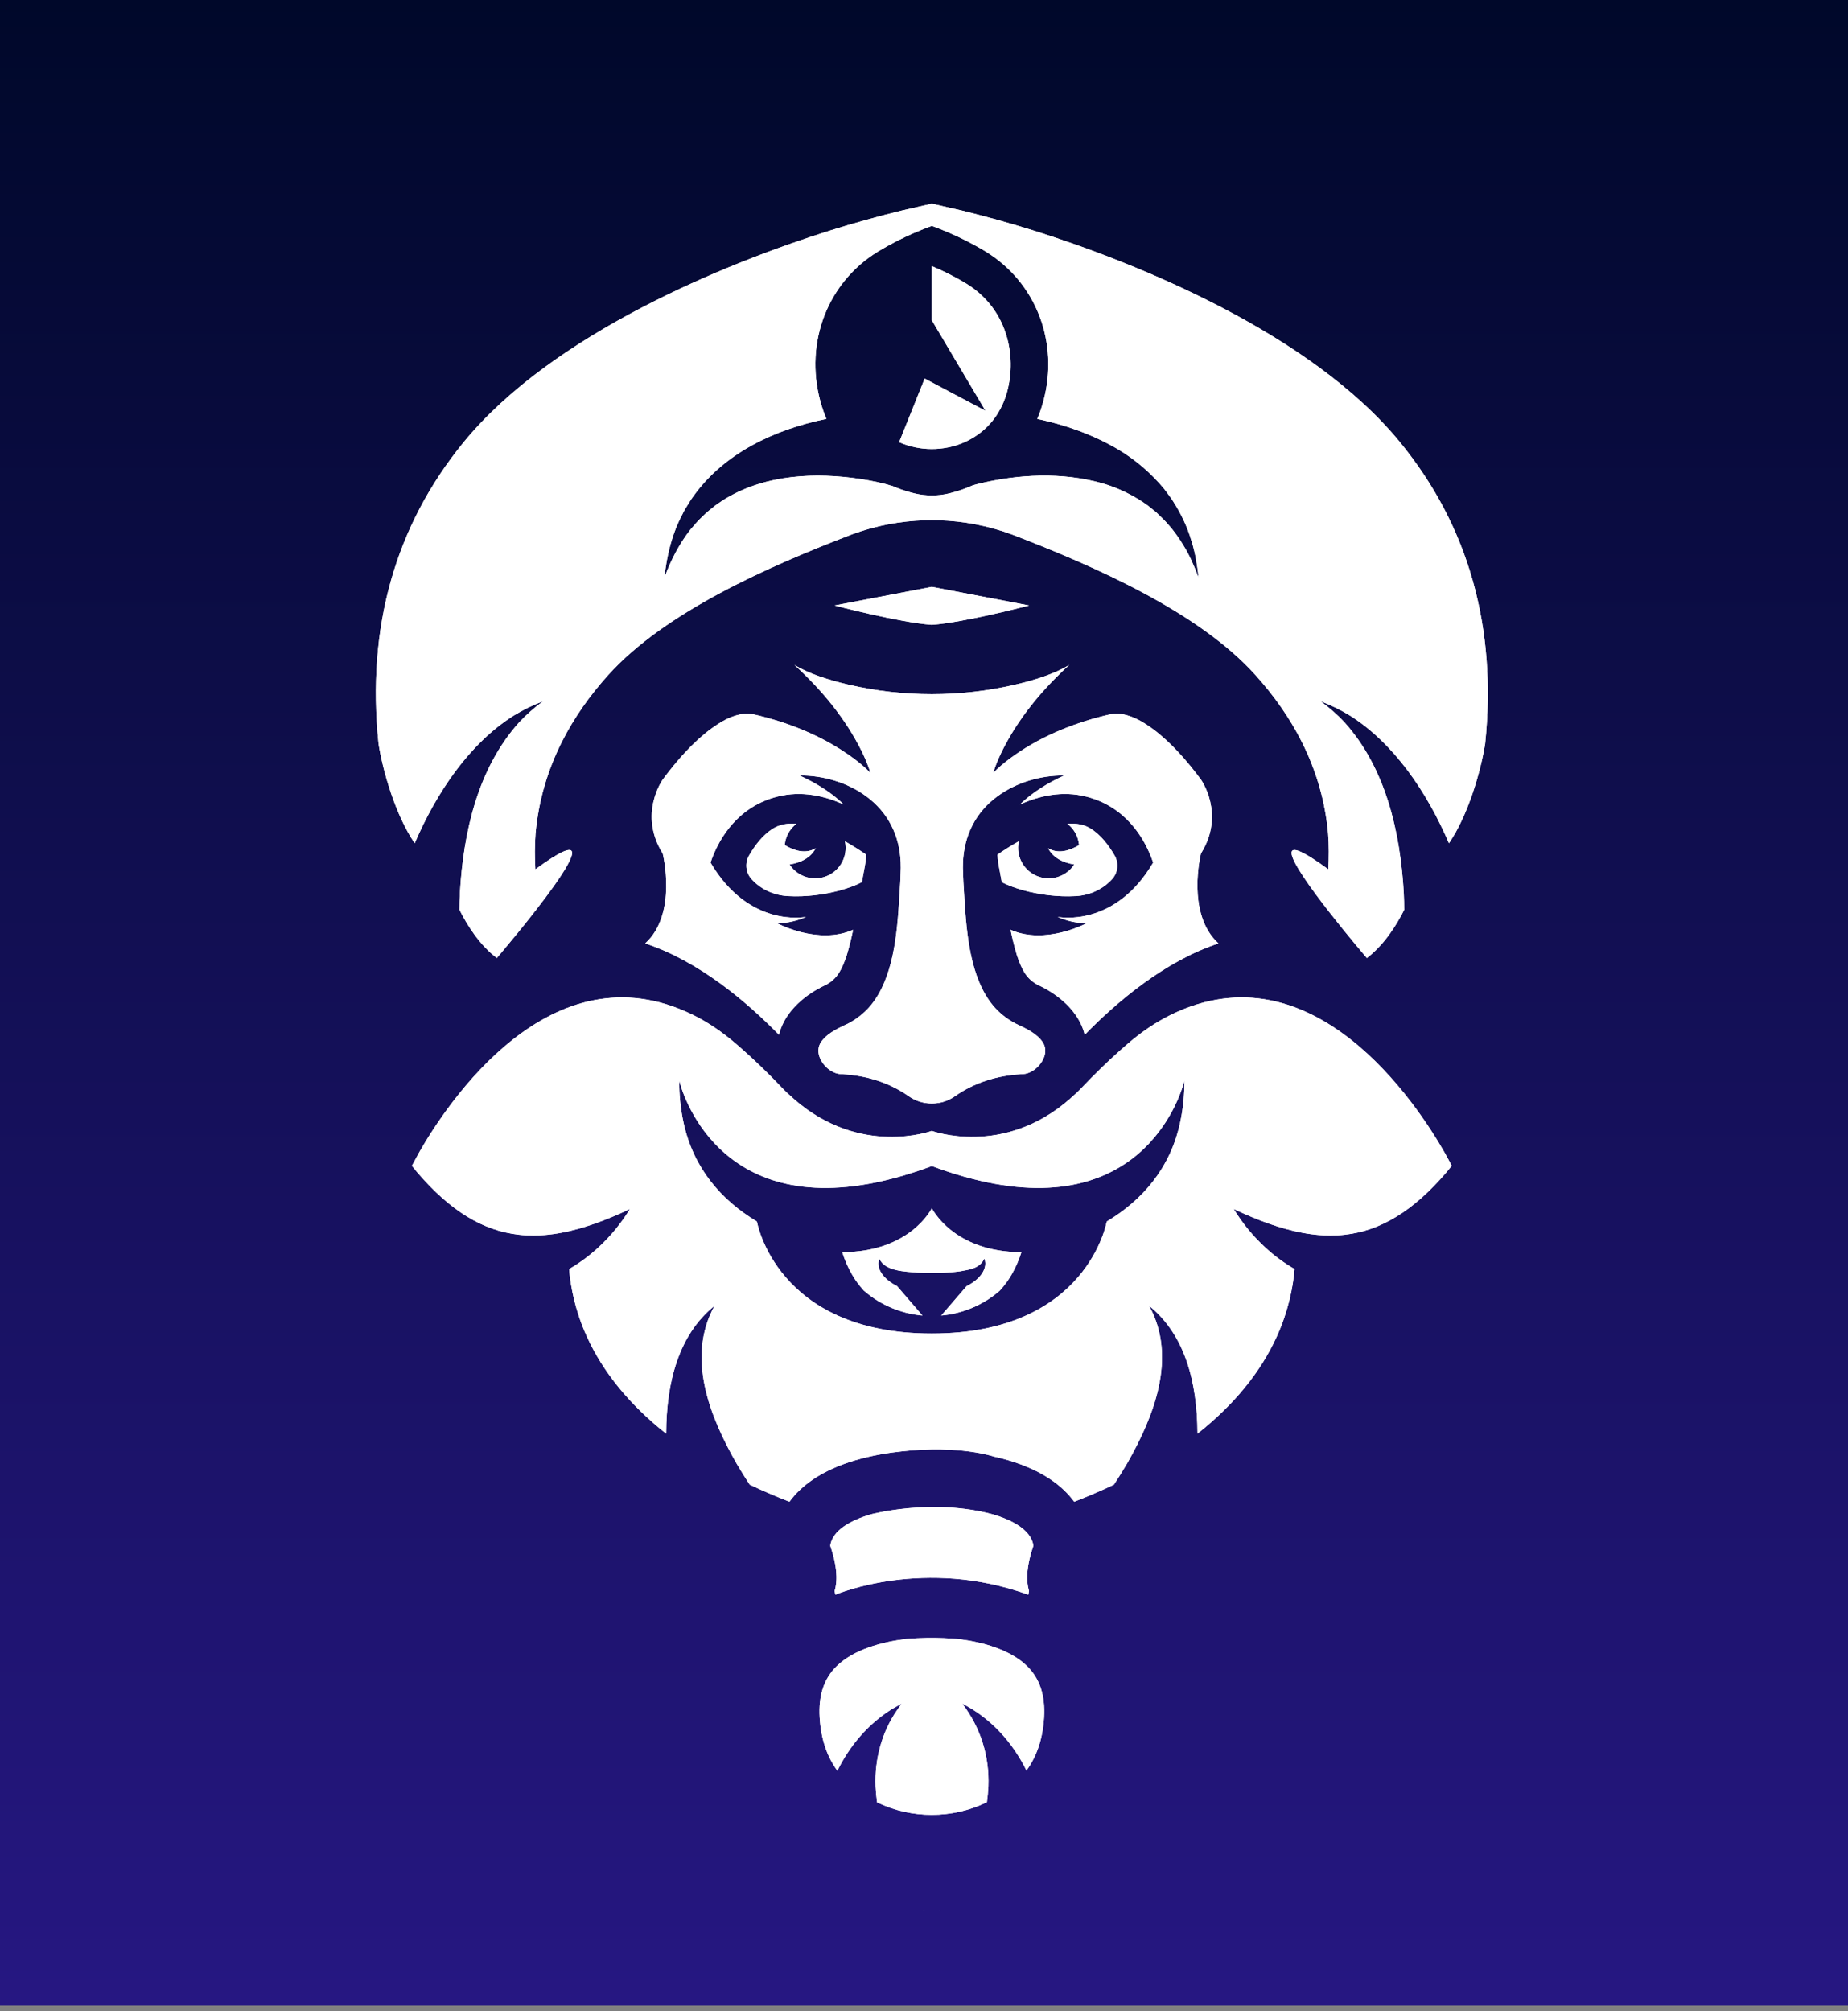 <svg width="250" height="272" viewBox="0 0 250 272" fill="none" xmlns="http://www.w3.org/2000/svg">
<rect x="0" y="0" width="250" height="272" fill="#808080" stroke="none"/>
<rect width="250" height="271.277" fill="url(#paint0_linear_701_31)"/>
<g clip-path="url(#clip0_701_31)">
<path d="M124.987 258.459L125.007 258.449C125.007 258.449 125.004 258.467 125.002 258.474L124.987 258.459V258.459Z" fill="white"/>
<path d="M127.147 258.449L127.167 258.459L127.152 258.474C127.152 258.474 127.149 258.457 127.147 258.449V258.449Z" fill="white"/>
<path d="M106.807 112.427C106.427 113.012 106.216 113.656 106.158 114.302C107.443 115.078 109.003 115.547 110.352 114.726C109.644 116.067 108.28 116.69 106.812 116.928C107.116 117.4 107.522 117.816 108.024 118.14C109.941 119.382 112.499 118.835 113.742 116.921C114.365 115.96 114.535 114.837 114.31 113.798C115.362 114.391 116.341 115.017 117.172 115.588C117.162 115.945 117.129 116.312 117.071 116.69C117.053 116.812 117.03 116.959 117.002 117.121C116.911 117.651 116.777 118.325 116.703 118.723C116.665 118.921 116.63 119.118 116.594 119.316C115.737 119.775 114.753 120.102 113.8 120.386C111.487 121.025 109.02 121.334 106.586 121.202C104.72 121.098 102.938 120.305 101.683 118.921C101.672 118.908 101.66 118.895 101.65 118.883C100.866 118.003 100.752 116.71 101.343 115.694C102.179 114.252 103.214 112.949 104.517 112.105C105.435 111.512 106.541 111.329 107.73 111.423C107.38 111.699 107.063 112.031 106.807 112.427V112.427Z" fill="white"/>
<path d="M139.799 209.067C138.937 211.566 138.739 213.617 139.206 215.186C139.188 215.328 139.155 215.503 139.112 215.698C125.078 210.618 113.255 215.591 113.011 215.695C113.009 215.698 113.006 215.698 113.006 215.698C112.963 215.5 112.93 215.328 112.912 215.186C113.379 213.617 113.181 211.564 112.319 209.067C112.469 208.018 113.288 206.198 117.707 204.852C117.707 204.852 126.044 202.558 134.411 204.852C138.831 206.198 139.65 208.02 139.799 209.067Z" fill="white"/>
<path d="M126.059 84.514C121.564 84.184 112.902 81.895 112.902 81.895L126.059 79.376L139.216 81.895C139.216 81.895 130.555 84.184 126.059 84.514Z" fill="white"/>
<path d="M138.953 225.361C140.662 227.044 141.412 229.307 141.24 232.28C141.077 235.117 140.291 237.505 138.861 239.474C136.955 235.609 134.026 232.382 130.172 230.42C132.664 233.687 133.861 237.532 133.709 241.603C133.676 242.328 133.608 243.046 133.509 243.76C133.473 243.778 133.438 243.793 133.402 243.811C128.765 246.011 123.359 246.019 118.724 243.816C118.701 243.806 118.676 243.796 118.653 243.783C118.549 243.056 118.481 242.328 118.448 241.603C118.306 238.006 119.279 234.288 121.366 231.292L121.982 230.42C121.62 230.63 120.93 230.995 120.57 231.216C117.276 233.317 114.916 236.199 113.28 239.507C111.845 237.538 111.054 235.147 110.887 232.306C110.709 229.332 111.455 227.066 113.164 225.383C115.473 223.105 119.297 222.086 122.578 221.68C123.549 221.601 124.495 221.553 125.408 221.541C126.97 221.52 128.438 221.586 129.797 221.708C133.017 222.131 136.698 223.148 138.953 225.361V225.361Z" fill="white"/>
<path d="M137.832 113.785C137.601 114.827 137.771 115.955 138.397 116.921C139.637 118.835 142.198 119.382 144.112 118.14C144.614 117.816 145.023 117.4 145.327 116.928C143.859 116.69 142.492 116.067 141.785 114.726C143.136 115.547 144.695 115.078 145.981 114.302C145.92 113.656 145.71 113.012 145.329 112.427C145.073 112.031 144.759 111.697 144.406 111.423C145.591 111.332 146.688 111.517 147.601 112.105C148.904 112.949 149.939 114.252 150.776 115.694C151.366 116.71 151.252 118.003 150.469 118.883C150.459 118.895 150.446 118.908 150.436 118.921C149.181 120.305 147.398 121.098 145.532 121.202C143.098 121.334 140.631 121.025 138.319 120.386C137.365 120.102 136.381 119.775 135.524 119.316C135.489 119.118 135.453 118.921 135.415 118.723C135.342 118.325 135.207 117.651 135.116 117.121C135.088 116.959 135.065 116.812 135.048 116.69C134.989 116.313 134.956 115.945 134.946 115.588C135.786 115.015 136.772 114.381 137.832 113.785V113.785Z" fill="white"/>
<path d="M137.568 129.194C137.228 128.076 136.949 126.925 136.704 125.759C141.435 127.871 146.99 124.877 146.99 124.877C145.494 124.865 144.173 124.5 143.073 124.016C143.301 124.061 150.824 125.481 156.002 116.67C154.769 113.05 152.061 109.04 146.95 107.745C143.674 106.916 140.54 107.651 137.976 108.815C138.803 108.001 139.749 107.273 140.748 106.63C141.785 105.96 142.88 105.382 143.96 104.891C140.824 104.86 137.497 105.811 134.921 107.714C133.529 108.741 132.355 110.046 131.551 111.626C130.745 113.174 130.352 114.89 130.273 116.609C130.251 117.131 130.256 117.653 130.286 118.173L130.329 119.301C130.337 119.425 130.344 119.549 130.352 119.676C130.387 120.246 130.42 120.834 130.458 121.44C130.758 126.378 131.265 132.292 134.335 136C135.177 137.011 136.26 137.865 137.434 138.466C138.156 138.803 138.958 139.171 139.657 139.637C140.215 140.005 140.71 140.436 141.052 140.958C141.716 141.949 141.364 143.186 140.588 144.081C140.03 144.725 139.257 145.193 138.478 145.275C138.362 145.285 138.243 145.292 138.123 145.297C134.924 145.46 131.807 146.428 129.186 148.271C128.303 148.892 127.223 149.257 126.059 149.257C124.895 149.257 123.815 148.892 122.933 148.271C120.311 146.428 117.195 145.46 113.995 145.297C113.876 145.292 113.757 145.285 113.64 145.275C112.862 145.193 112.088 144.725 111.531 144.081C110.755 143.186 110.402 141.949 111.067 140.958C111.409 140.436 111.903 140.005 112.461 139.637C113.161 139.171 113.962 138.803 114.685 138.466C115.859 137.865 116.941 137.011 117.783 136C120.854 132.292 121.361 126.378 121.66 121.44C121.698 120.834 121.731 120.246 121.767 119.676C121.774 119.549 121.782 119.425 121.789 119.301L121.833 118.173C121.863 117.653 121.868 117.131 121.845 116.609C121.767 114.89 121.374 113.174 120.567 111.626C119.764 110.046 118.59 108.741 117.198 107.714C114.621 105.811 111.295 104.86 108.158 104.891C109.238 105.382 110.334 105.96 111.371 106.63C112.37 107.273 113.316 108.001 114.142 108.815C111.579 107.651 108.445 106.916 105.169 107.745C100.057 109.04 97.349 113.05 96.117 116.67C101.295 125.481 108.818 124.061 109.046 124.016C107.945 124.5 106.624 124.865 105.128 124.877C105.128 124.877 110.684 127.871 115.415 125.757C115.169 126.925 114.89 128.076 114.55 129.194C113.904 131.088 113.316 132.373 111.721 133.212C110.314 133.858 109.008 134.715 107.938 135.741C107.154 136.489 106.5 137.331 106.023 138.246C105.739 138.791 105.521 139.361 105.377 139.957C101.074 135.546 94.57 129.998 87.283 127.605C91.71 123.602 89.651 115.433 89.651 115.433C86.307 110.1 89.651 105.451 89.651 105.451C91.513 102.926 93.726 100.404 96.153 98.602C97.572 97.575 98.706 96.937 100.126 96.625C101.092 96.427 101.716 96.546 102.77 96.815C107.301 97.943 111.741 99.803 115.532 102.62C116.308 103.208 117.071 103.829 117.758 104.549C117.476 103.588 117.071 102.65 116.63 101.727C114.426 97.236 111.183 93.32 107.471 89.933C109.383 91.112 112.086 91.981 114.842 92.617C122.218 94.318 129.901 94.318 137.277 92.617C140.033 91.981 142.736 91.112 144.647 89.933C140.935 93.32 137.692 97.236 135.489 101.727C135.048 102.65 134.642 103.588 134.361 104.549C135.048 103.829 135.811 103.208 136.587 102.62C140.378 99.803 144.817 97.943 149.348 96.815C150.403 96.546 151.027 96.427 151.993 96.625C153.413 96.937 154.546 97.575 155.966 98.602C158.393 100.404 160.606 102.926 162.467 105.451C162.467 105.451 165.812 110.1 162.467 115.433C162.467 115.433 160.408 123.602 164.835 127.605C157.548 129.998 151.045 135.546 146.742 139.957C146.597 139.361 146.379 138.791 146.095 138.246C145.618 137.331 144.964 136.489 144.181 135.741C143.111 134.715 141.805 133.858 140.398 133.212C138.803 132.373 138.215 131.088 137.568 129.194V129.194Z" fill="white"/>
<path d="M138.179 169.362C137.845 170.414 137.406 171.428 136.856 172.384C136.402 173.175 135.867 173.892 135.271 174.544C135.258 174.556 135.243 174.569 135.23 174.582C132.956 176.561 130.175 177.679 127.33 177.935L130.76 173.961C131.79 173.443 132.888 172.625 133.222 171.444C133.347 171.03 133.314 170.584 133.164 170.232C132.53 171.573 131.204 171.705 129.941 171.945C128.042 172.209 126.037 172.232 124.107 172.133C122.492 171.983 119.693 171.966 118.96 170.232C118.354 171.862 120.02 173.299 121.353 173.953L124.789 177.935C121.942 177.679 119.16 176.561 116.888 174.582C116.873 174.569 116.86 174.556 116.845 174.544C116.252 173.892 115.717 173.175 115.263 172.384C114.713 171.428 114.274 170.414 113.939 169.362C123.174 169.362 126.059 163.418 126.059 163.418C126.059 163.418 128.945 169.362 138.179 169.362V169.362Z" fill="white"/>
<path d="M195.434 155.906C191.74 149.419 177.66 127.861 158.448 137.234C156.323 138.271 154.368 139.622 152.576 141.163C150.038 143.346 147.895 145.48 146.392 147.064C145.867 147.617 145.314 148.134 144.738 148.626H144.744C135.712 156.557 126.059 152.958 126.059 152.958C126.059 152.958 116.406 156.557 107.375 148.626H107.38C106.804 148.134 106.251 147.617 105.727 147.064C104.221 145.477 102.073 143.338 99.527 141.151C97.742 139.617 95.795 138.271 93.68 137.24C74.463 127.853 60.378 149.419 56.684 155.906C56.357 156.491 56.038 157.082 55.723 157.68C55.962 157.981 56.205 158.281 56.453 158.577C60.972 163.847 65.371 166.46 70.173 167.003C70.832 167.079 71.497 167.114 72.171 167.112C72.671 167.112 73.173 167.089 73.682 167.046C74.441 166.985 75.211 166.879 75.995 166.731C78.858 166.189 81.905 165.089 85.222 163.525C84.05 165.439 82.6 167.216 80.924 168.752C79.719 169.857 78.401 170.835 76.989 171.651C77.194 174.148 77.846 177.375 79.382 180.759C80.485 183.187 81.943 185.509 83.738 187.704C85.534 189.902 87.668 191.975 90.12 193.912C90.138 186.835 91.875 180.478 96.652 176.63C92.821 183.621 96.016 191.59 99.646 197.952C100.214 198.918 100.808 199.871 101.424 200.811H101.426C103.135 201.623 104.928 202.393 106.797 203.121C108.381 200.963 111.087 198.888 115.656 197.526C117.994 196.832 120.314 196.477 122.058 196.297C129.804 195.433 134.409 196.997 134.411 196.997C135.083 197.146 135.773 197.321 136.462 197.526C141.032 198.888 143.737 200.963 145.322 203.121C147.19 202.393 148.983 201.623 150.692 200.811C151.308 199.871 151.901 198.918 152.469 197.952C156.1 191.59 159.295 183.621 155.464 176.63C157.852 178.554 159.48 181.104 160.515 184.059C161.547 187.015 161.988 190.373 161.995 193.912C166.902 190.039 170.528 185.618 172.733 180.759C174.27 177.375 174.922 174.148 175.127 171.651C173.715 170.835 172.396 169.857 171.192 168.752C169.516 167.216 168.066 165.439 166.894 163.525C170.211 165.089 173.258 166.189 176.121 166.731C176.904 166.879 177.675 166.985 178.433 167.046C178.943 167.089 179.445 167.112 179.945 167.112C180.619 167.114 181.283 167.079 181.943 167.003C186.745 166.46 191.144 163.847 195.662 158.577C195.911 158.281 196.154 157.981 196.393 157.68C196.081 157.082 195.759 156.491 195.432 155.906H195.434ZM159.647 151.845C158.324 157.979 154.574 162.316 149.721 165.221C149.721 165.221 147.13 180.371 126.059 180.371C104.989 180.371 102.397 165.221 102.397 165.221C97.544 162.316 93.794 157.979 92.471 151.845C92.052 149.941 91.885 148.03 91.888 146.144C91.926 146.289 91.966 146.433 92.004 146.578C92.876 149.566 99.073 166.787 124.137 158.395C124.766 158.184 125.408 157.956 126.059 157.713C126.711 157.956 127.352 158.184 127.981 158.395C153.045 166.787 159.242 149.566 160.114 146.578C160.152 146.433 160.193 146.289 160.231 146.144C160.231 148.03 160.066 149.941 159.647 151.845Z" fill="white"/>
<path d="M136.26 52.923C136.247 52.974 136.232 53.024 136.219 53.073C135.928 54.114 135.514 55.05 135 55.879C133.853 57.744 132.213 59.072 130.365 59.861C127.619 61.039 124.411 61.027 121.673 59.825C121.66 59.82 121.65 59.815 121.637 59.81L125.091 51.202L133.326 55.569L126.062 43.324V35.998C127.411 36.564 129.036 37.339 130.692 38.346C136.323 41.77 137.545 48.132 136.26 52.923V52.923Z" fill="white"/>
<path d="M189.417 59.84C177.371 45.101 153.846 35.59 139.85 31.19C136.452 30.123 133.191 29.231 130.167 28.485L126.059 27.543L121.951 28.485C118.926 29.231 115.666 30.123 112.268 31.19C98.272 35.59 74.747 45.101 62.701 59.84C53.446 71.168 49.579 84.886 51.21 100.615C51.806 104.364 53.525 110.3 56.101 114.054C59.078 107.132 63.532 100.549 69.491 96.79C70.771 96.004 72.11 95.358 73.474 94.843C72.29 95.705 71.207 96.658 70.236 97.695C64.613 103.95 62.688 112.589 62.217 120.766C62.181 121.534 62.161 122.302 62.161 123.065C63.238 125.215 64.904 127.83 67.209 129.579C67.209 129.579 86.101 107.557 72.425 117.585C72.333 115.983 72.328 114.366 72.45 112.746C72.853 108.249 74.106 104.128 76.005 100.354C77.653 97.076 79.79 94.062 82.285 91.294C89.935 82.798 103.919 76.621 115.306 72.258C118.49 71.095 121.814 70.464 125.151 70.37C125.757 70.35 126.361 70.35 126.967 70.37C130.303 70.464 133.628 71.095 136.812 72.258C148.199 76.621 162.183 82.798 169.833 91.294C172.328 94.062 174.465 97.076 176.113 100.354C178.012 104.128 179.265 108.249 179.668 112.746C179.79 114.366 179.785 115.983 179.693 117.585C176.057 114.921 174.724 114.518 174.724 115.367C174.724 117.707 184.909 129.579 184.909 129.579C187.214 127.83 188.88 125.215 189.957 123.065C189.957 122.302 189.937 121.534 189.901 120.766C189.43 112.589 187.505 103.95 181.882 97.695C180.91 96.658 179.828 95.705 178.644 94.843C180.008 95.358 181.347 96.004 182.627 96.79C188.586 100.549 193.04 107.132 196.017 114.054C198.593 110.3 200.312 104.364 200.908 100.615C202.539 84.886 198.672 71.168 189.417 59.84V59.84ZM160.012 73.64C159.183 72.261 158.182 70.996 157.026 69.886C156.866 69.731 156.544 69.422 156.389 69.277C156.26 69.173 155.405 68.487 155.253 68.362C153.405 67.029 151.295 65.992 149.117 65.366C143.656 63.823 137.75 64.124 132.274 65.46L131.759 65.599C131.706 65.617 131.642 65.635 131.584 65.65C131.581 65.653 131.579 65.653 131.579 65.653C130.727 66.035 129.834 66.355 128.906 66.606C128.724 66.656 128.539 66.702 128.354 66.748C126.85 67.108 125.278 67.105 123.774 66.75C123.587 66.705 123.402 66.659 123.217 66.608C122.337 66.37 121.492 66.073 120.681 65.716V65.736C119.34 65.288 117.874 65.027 116.464 64.793C110.328 63.858 103.668 64.165 98.224 67.404C97.874 67.594 97.118 68.139 96.778 68.362L95.873 69.095C95.597 69.298 95.26 69.653 95.009 69.886C94.425 70.415 93.908 71.047 93.396 71.642C91.867 73.591 90.751 75.774 89.882 78.129C90.178 75.168 90.924 72.142 92.354 69.48C92.501 69.133 92.815 68.646 93.016 68.319C93.226 67.98 93.508 67.498 93.751 67.189C97.95 61.267 104.783 58.094 111.794 56.654C111.469 55.884 111.193 55.078 110.967 54.239C108.83 46.287 111.977 38.161 118.795 34.014C120.511 32.972 122.19 32.148 123.635 31.517C124.555 31.119 125.379 30.8 126.062 30.551C126.741 30.8 127.565 31.119 128.483 31.517C129.928 32.146 131.609 32.969 133.328 34.014C140.146 38.161 143.293 46.287 141.156 54.239C140.93 55.08 140.654 55.886 140.326 56.659C144.17 57.465 147.895 58.809 151.207 60.748C153.582 62.157 155.715 63.98 157.472 66.099C157.73 66.466 158.443 67.361 158.664 67.746C159.736 69.404 160.618 71.234 161.169 73.123C161.711 74.765 161.955 76.469 162.15 78.129C161.541 76.557 160.9 75.021 160.012 73.64V73.64Z" fill="white"/>
<path d="M124.987 258.459L125.002 258.475C125.002 258.475 125.007 258.457 125.007 258.449L124.987 258.459V258.459ZM127.147 258.449C127.147 258.449 127.147 258.467 127.152 258.475L127.167 258.459L127.147 258.449V258.449Z" fill="white"/>
<path d="M106.807 112.427C106.427 113.012 106.216 113.656 106.158 114.302C107.443 115.078 109.003 115.547 110.352 114.726C109.644 116.067 108.28 116.69 106.812 116.928C107.116 117.4 107.522 117.816 108.024 118.14C109.941 119.382 112.499 118.835 113.742 116.921C114.365 115.96 114.535 114.837 114.31 113.798C115.362 114.391 116.341 115.017 117.172 115.588C117.162 115.945 117.129 116.312 117.071 116.69C117.053 116.812 117.03 116.959 117.002 117.121C116.911 117.651 116.777 118.325 116.703 118.723C116.665 118.921 116.63 119.118 116.594 119.316C115.737 119.775 114.753 120.102 113.8 120.386C111.487 121.025 109.02 121.334 106.586 121.202C104.72 121.098 102.938 120.305 101.683 118.921C101.672 118.908 101.66 118.895 101.65 118.883C100.866 118.003 100.752 116.71 101.343 115.694C102.179 114.252 103.214 112.949 104.517 112.105C105.435 111.512 106.541 111.329 107.73 111.423C107.38 111.699 107.063 112.031 106.807 112.427V112.427Z" fill="white"/>
<path d="M139.799 209.067C138.937 211.566 138.739 213.617 139.206 215.186C139.188 215.328 139.155 215.503 139.112 215.698C125.078 210.618 113.255 215.591 113.011 215.695C113.009 215.698 113.006 215.698 113.006 215.698C112.963 215.5 112.93 215.328 112.912 215.186C113.379 213.617 113.181 211.564 112.319 209.067C112.469 208.018 113.288 206.198 117.707 204.852C117.707 204.852 126.044 202.558 134.411 204.852C138.831 206.198 139.65 208.02 139.799 209.067Z" fill="white"/>
<path d="M126.059 84.514C121.564 84.184 112.902 81.895 112.902 81.895L126.059 79.376L139.216 81.895C139.216 81.895 130.555 84.184 126.059 84.514Z" fill="white"/>
<path d="M138.953 225.361C140.662 227.044 141.412 229.307 141.24 232.28C141.077 235.117 140.291 237.505 138.861 239.474C136.955 235.609 134.026 232.382 130.172 230.42C132.664 233.687 133.861 237.532 133.709 241.603C133.676 242.328 133.608 243.046 133.509 243.76C133.473 243.778 133.438 243.793 133.402 243.811C128.765 246.011 123.359 246.019 118.724 243.816C118.701 243.806 118.676 243.796 118.653 243.783C118.549 243.056 118.481 242.328 118.448 241.603C118.306 238.006 119.279 234.288 121.366 231.292L121.982 230.42C121.62 230.63 120.93 230.995 120.57 231.216C117.276 233.317 114.916 236.199 113.28 239.507C111.845 237.538 111.054 235.147 110.887 232.306C110.709 229.332 111.455 227.066 113.164 225.383C115.473 223.105 119.297 222.086 122.578 221.68C123.549 221.601 124.495 221.553 125.408 221.541C126.97 221.52 128.438 221.586 129.797 221.708C133.017 222.131 136.698 223.148 138.953 225.361V225.361Z" fill="white"/>
<path d="M137.832 113.785C137.601 114.827 137.771 115.955 138.397 116.921C139.637 118.835 142.198 119.382 144.112 118.14C144.614 117.816 145.023 117.4 145.327 116.928C143.859 116.69 142.492 116.067 141.785 114.726C143.136 115.547 144.695 115.078 145.981 114.302C145.92 113.656 145.71 113.012 145.329 112.427C145.073 112.031 144.759 111.697 144.406 111.423C145.591 111.332 146.688 111.517 147.601 112.105C148.904 112.949 149.939 114.252 150.776 115.694C151.366 116.71 151.252 118.003 150.469 118.883C150.459 118.895 150.446 118.908 150.436 118.921C149.181 120.305 147.398 121.098 145.532 121.202C143.098 121.334 140.631 121.025 138.319 120.386C137.365 120.102 136.381 119.775 135.524 119.316C135.489 119.118 135.453 118.921 135.415 118.723C135.342 118.325 135.207 117.651 135.116 117.121C135.088 116.959 135.065 116.812 135.048 116.69C134.989 116.313 134.956 115.945 134.946 115.588C135.786 115.015 136.772 114.381 137.832 113.785V113.785Z" fill="white"/>
<path d="M89.651 115.433C86.307 110.1 89.651 105.451 89.651 105.451C91.513 102.926 93.726 100.404 96.153 98.602C97.572 97.575 98.706 96.937 100.126 96.625C101.092 96.427 101.716 96.546 102.77 96.815C107.301 97.943 111.741 99.803 115.532 102.62C116.308 103.208 117.071 103.829 117.758 104.549C117.476 103.588 117.071 102.65 116.63 101.727C114.426 97.236 111.183 93.32 107.471 89.933C109.383 91.112 112.086 91.981 114.842 92.617C122.218 94.318 129.901 94.318 137.277 92.617C140.033 91.981 142.736 91.112 144.647 89.933C140.935 93.32 137.692 97.236 135.489 101.727C135.048 102.65 134.642 103.588 134.361 104.549C135.048 103.829 135.811 103.208 136.587 102.62C140.378 99.803 144.817 97.943 149.348 96.815C150.403 96.546 151.027 96.427 151.993 96.625C153.413 96.937 154.546 97.575 155.966 98.602C158.393 100.404 160.606 102.926 162.467 105.451C162.467 105.451 165.812 110.1 162.467 115.433C162.467 115.433 160.408 123.602 164.835 127.605C157.548 129.998 151.045 135.546 146.742 139.957C146.597 139.361 146.379 138.791 146.095 138.246C145.618 137.331 144.964 136.489 144.181 135.741C143.111 134.715 141.805 133.858 140.398 133.212C138.803 132.373 138.215 131.088 137.568 129.194C137.228 128.076 136.949 126.925 136.704 125.759C141.435 127.871 146.99 124.877 146.99 124.877C145.494 124.865 144.173 124.5 143.073 124.016C143.301 124.061 150.824 125.481 156.002 116.67C154.769 113.05 152.061 109.04 146.95 107.745C143.674 106.916 140.54 107.651 137.976 108.815C138.803 108.001 139.749 107.273 140.748 106.63C141.785 105.96 142.88 105.382 143.96 104.891C140.824 104.86 137.497 105.811 134.921 107.714C133.529 108.741 132.355 110.046 131.551 111.626C130.745 113.174 130.352 114.89 130.273 116.609C130.251 117.131 130.256 117.653 130.286 118.173L130.329 119.301C130.337 119.425 130.344 119.549 130.352 119.676C130.387 120.246 130.42 120.834 130.458 121.44C130.758 126.378 131.265 132.292 134.335 136C135.177 137.011 136.26 137.865 137.434 138.466C138.156 138.803 138.958 139.171 139.657 139.637C140.215 140.005 140.71 140.436 141.052 140.958C141.716 141.949 141.364 143.186 140.588 144.081C140.03 144.725 139.257 145.193 138.478 145.275C138.362 145.285 138.243 145.292 138.123 145.297C134.924 145.46 131.807 146.428 129.186 148.271C128.303 148.892 127.223 149.257 126.059 149.257C124.895 149.257 123.815 148.892 122.933 148.271C120.311 146.428 117.195 145.46 113.995 145.297C113.876 145.292 113.757 145.285 113.64 145.275C112.862 145.193 112.088 144.725 111.531 144.081C110.755 143.186 110.402 141.949 111.067 140.958C111.409 140.436 111.903 140.005 112.461 139.637C113.161 139.171 113.962 138.803 114.685 138.466C115.859 137.865 116.941 137.011 117.783 136C120.854 132.292 121.361 126.378 121.66 121.44C121.698 120.834 121.731 120.246 121.767 119.676C121.774 119.549 121.782 119.425 121.789 119.301L121.833 118.173C121.863 117.653 121.868 117.131 121.845 116.609C121.767 114.89 121.374 113.174 120.567 111.626C119.764 110.046 118.59 108.741 117.198 107.714C114.621 105.811 111.295 104.86 108.158 104.891C109.238 105.382 110.334 105.96 111.371 106.63C112.37 107.273 113.316 108.001 114.142 108.815C111.579 107.651 108.445 106.916 105.169 107.745C100.057 109.04 97.349 113.05 96.117 116.67C101.295 125.481 108.818 124.061 109.046 124.016C107.945 124.5 106.624 124.865 105.128 124.877C105.128 124.877 110.684 127.871 115.415 125.757C115.169 126.925 114.89 128.076 114.55 129.194C113.904 131.088 113.316 132.373 111.721 133.212C110.314 133.858 109.008 134.715 107.938 135.741C107.154 136.489 106.5 137.331 106.023 138.246C105.739 138.791 105.521 139.361 105.377 139.957C101.074 135.546 94.57 129.998 87.283 127.605C91.71 123.602 89.651 115.433 89.651 115.433V115.433Z" fill="white"/>
<path d="M138.179 169.362C137.845 170.414 137.406 171.428 136.856 172.384C136.402 173.175 135.867 173.892 135.271 174.544C135.258 174.556 135.243 174.569 135.23 174.582C132.956 176.561 130.175 177.679 127.33 177.935L130.76 173.961C131.79 173.443 132.888 172.625 133.222 171.444C133.347 171.03 133.314 170.584 133.164 170.232C132.53 171.573 131.204 171.705 129.941 171.945C128.042 172.209 126.037 172.232 124.107 172.133C122.492 171.983 119.693 171.966 118.96 170.232C118.354 171.862 120.02 173.299 121.353 173.953L124.789 177.935C121.942 177.679 119.16 176.561 116.888 174.582C116.873 174.569 116.86 174.556 116.845 174.544C116.252 173.892 115.717 173.175 115.263 172.384C114.713 171.428 114.274 170.414 113.939 169.362C123.174 169.362 126.059 163.418 126.059 163.418C126.059 163.418 128.945 169.362 138.179 169.362V169.362Z" fill="white"/>
<path d="M195.434 155.906C191.74 149.419 177.66 127.861 158.448 137.234C156.323 138.271 154.368 139.622 152.576 141.163C150.038 143.346 147.895 145.48 146.392 147.064C145.867 147.617 145.314 148.134 144.738 148.626H144.744C135.712 156.557 126.059 152.958 126.059 152.958C126.059 152.958 116.406 156.557 107.375 148.626H107.38C106.804 148.134 106.251 147.617 105.727 147.064C104.221 145.477 102.073 143.338 99.527 141.151C97.742 139.617 95.795 138.271 93.68 137.24C74.463 127.853 60.378 149.419 56.684 155.906C56.357 156.491 56.038 157.082 55.723 157.68C55.962 157.981 56.205 158.281 56.453 158.577C60.972 163.847 65.371 166.46 70.173 167.003C70.832 167.079 71.497 167.114 72.171 167.112C72.671 167.112 73.173 167.089 73.682 167.046C74.441 166.985 75.211 166.879 75.995 166.731C78.858 166.189 81.905 165.089 85.222 163.525C84.05 165.439 82.6 167.216 80.924 168.752C79.719 169.857 78.401 170.835 76.989 171.651C77.194 174.148 77.846 177.375 79.382 180.759C80.485 183.187 81.943 185.509 83.738 187.704C85.534 189.902 87.668 191.975 90.12 193.912C90.138 186.835 91.875 180.478 96.652 176.63C92.821 183.621 96.016 191.59 99.646 197.952C100.214 198.918 100.808 199.871 101.424 200.811H101.426C103.135 201.623 104.928 202.393 106.797 203.121C108.381 200.963 111.087 198.888 115.656 197.526C117.994 196.832 120.314 196.477 122.058 196.297C129.804 195.433 134.409 196.997 134.411 196.997C135.083 197.146 135.773 197.321 136.462 197.526C141.032 198.888 143.737 200.963 145.322 203.121C147.19 202.393 148.983 201.623 150.692 200.811C151.308 199.871 151.901 198.918 152.469 197.952C156.1 191.59 159.295 183.621 155.464 176.63C157.852 178.554 159.48 181.104 160.515 184.059C161.547 187.015 161.988 190.373 161.995 193.912C166.902 190.039 170.528 185.618 172.733 180.759C174.27 177.375 174.922 174.148 175.127 171.651C173.715 170.835 172.396 169.857 171.192 168.752C169.516 167.216 168.066 165.439 166.894 163.525C170.211 165.089 173.258 166.189 176.121 166.731C176.904 166.879 177.675 166.985 178.433 167.046C178.943 167.089 179.445 167.112 179.945 167.112C180.619 167.114 181.283 167.079 181.943 167.003C186.745 166.46 191.144 163.847 195.662 158.577C195.911 158.281 196.154 157.981 196.393 157.68C196.081 157.082 195.759 156.491 195.432 155.906H195.434ZM159.647 151.845C158.324 157.979 154.574 162.316 149.721 165.221C149.721 165.221 147.13 180.371 126.059 180.371C104.989 180.371 102.397 165.221 102.397 165.221C97.544 162.316 93.794 157.979 92.471 151.845C92.052 149.941 91.885 148.03 91.888 146.144C91.926 146.289 91.966 146.433 92.004 146.578C92.876 149.566 99.073 166.787 124.137 158.395C124.766 158.184 125.408 157.956 126.059 157.713C126.711 157.956 127.352 158.184 127.981 158.395C153.045 166.787 159.242 149.566 160.114 146.578C160.152 146.433 160.193 146.289 160.231 146.144C160.231 148.03 160.066 149.941 159.647 151.845Z" fill="white"/>
<path d="M136.26 52.923C136.247 52.974 136.232 53.024 136.219 53.073C135.928 54.114 135.514 55.05 135 55.879C133.853 57.744 132.213 59.072 130.365 59.861C127.619 61.039 124.411 61.027 121.673 59.825C121.66 59.82 121.65 59.815 121.637 59.81L125.091 51.202L133.326 55.569L126.062 43.324V35.998C127.411 36.564 129.036 37.339 130.692 38.346C136.323 41.77 137.545 48.132 136.26 52.923V52.923Z" fill="white"/>
<path d="M189.417 59.84C177.371 45.101 153.846 35.59 139.85 31.19C136.452 30.123 133.191 29.231 130.167 28.485L126.059 27.543L121.951 28.485C118.926 29.231 115.666 30.123 112.268 31.19C98.272 35.59 74.747 45.101 62.701 59.84C53.446 71.168 49.579 84.886 51.21 100.615C51.806 104.364 53.525 110.3 56.101 114.054C59.078 107.132 63.532 100.549 69.491 96.79C70.771 96.004 72.11 95.358 73.474 94.843C72.29 95.705 71.207 96.658 70.236 97.695C64.613 103.95 62.688 112.589 62.217 120.766C62.181 121.534 62.161 122.302 62.161 123.065C63.238 125.215 64.904 127.83 67.209 129.579C67.209 129.579 86.101 107.557 72.425 117.585C72.333 115.983 72.328 114.366 72.45 112.746C72.853 108.249 74.106 104.128 76.005 100.354C77.653 97.076 79.79 94.062 82.285 91.294C89.935 82.798 103.919 76.621 115.306 72.258C118.49 71.095 121.814 70.464 125.151 70.37C125.757 70.35 126.361 70.35 126.967 70.37C130.303 70.464 133.628 71.095 136.812 72.258C148.199 76.621 162.183 82.798 169.833 91.294C172.328 94.062 174.465 97.076 176.113 100.354C178.012 104.128 179.265 108.249 179.668 112.746C179.79 114.366 179.785 115.983 179.693 117.585C176.057 114.921 174.724 114.518 174.724 115.367C174.724 117.707 184.909 129.579 184.909 129.579C187.214 127.83 188.88 125.215 189.957 123.065C189.957 122.302 189.937 121.534 189.901 120.766C189.43 112.589 187.505 103.95 181.882 97.695C180.91 96.658 179.828 95.705 178.644 94.843C180.008 95.358 181.347 96.004 182.627 96.79C188.586 100.549 193.04 107.132 196.017 114.054C198.593 110.3 200.312 104.364 200.908 100.615C202.539 84.886 198.672 71.168 189.417 59.84V59.84ZM160.012 73.64C159.183 72.261 158.182 70.996 157.026 69.886C156.866 69.731 156.544 69.422 156.389 69.277C156.26 69.173 155.405 68.487 155.253 68.362C153.405 67.029 151.295 65.992 149.117 65.366C143.656 63.823 137.75 64.124 132.274 65.46L131.759 65.599C131.706 65.617 131.642 65.635 131.584 65.65C131.581 65.653 131.579 65.653 131.579 65.653C130.727 66.035 129.834 66.355 128.906 66.606C128.724 66.656 128.539 66.702 128.354 66.748C126.85 67.108 125.278 67.105 123.774 66.75C123.587 66.705 123.402 66.659 123.217 66.608C122.337 66.37 121.492 66.073 120.681 65.716V65.736C119.34 65.288 117.874 65.027 116.464 64.793C110.328 63.858 103.668 64.165 98.224 67.404C97.874 67.594 97.118 68.139 96.778 68.362L95.873 69.095C95.597 69.298 95.26 69.653 95.009 69.886C94.425 70.415 93.908 71.047 93.396 71.642C91.867 73.591 90.751 75.774 89.882 78.129C90.178 75.168 90.924 72.142 92.354 69.48C92.501 69.133 92.815 68.646 93.016 68.319C93.226 67.98 93.508 67.498 93.751 67.189C97.95 61.267 104.783 58.094 111.794 56.654C111.469 55.884 111.193 55.078 110.967 54.239C108.83 46.287 111.977 38.161 118.795 34.014C120.511 32.972 122.19 32.148 123.635 31.517C124.555 31.119 125.379 30.8 126.062 30.551C126.741 30.8 127.565 31.119 128.483 31.517C129.928 32.146 131.609 32.969 133.328 34.014C140.146 38.161 143.293 46.287 141.156 54.239C140.93 55.08 140.654 55.886 140.326 56.659C144.17 57.465 147.895 58.809 151.207 60.748C153.582 62.157 155.715 63.98 157.472 66.099C157.73 66.466 158.443 67.361 158.664 67.746C159.736 69.404 160.618 71.234 161.169 73.123C161.711 74.765 161.955 76.469 162.15 78.129C161.541 76.557 160.9 75.021 160.012 73.64V73.64Z" fill="white"/>
<path d="M125.007 258.449C125.007 258.449 125.004 258.467 125.002 258.474L124.987 258.459L125.007 258.449V258.449Z" fill="black"/>
<path d="M127.167 258.459L127.152 258.474C127.152 258.474 127.15 258.457 127.147 258.449L127.167 258.459V258.459Z" fill="black"/>
</g>
<defs>
<linearGradient id="paint0_linear_701_31" x1="125" y1="0" x2="125" y2="271.277" gradientUnits="userSpaceOnUse">
<stop stop-color="#00082A"/>
<stop offset="1" stop-color="#261782"/>
</linearGradient>
<clipPath id="clip0_701_31">
<rect width="150.424" height="230.932" fill="white" transform="translate(50.847 27.543)"/>
</clipPath>
</defs>
</svg>
